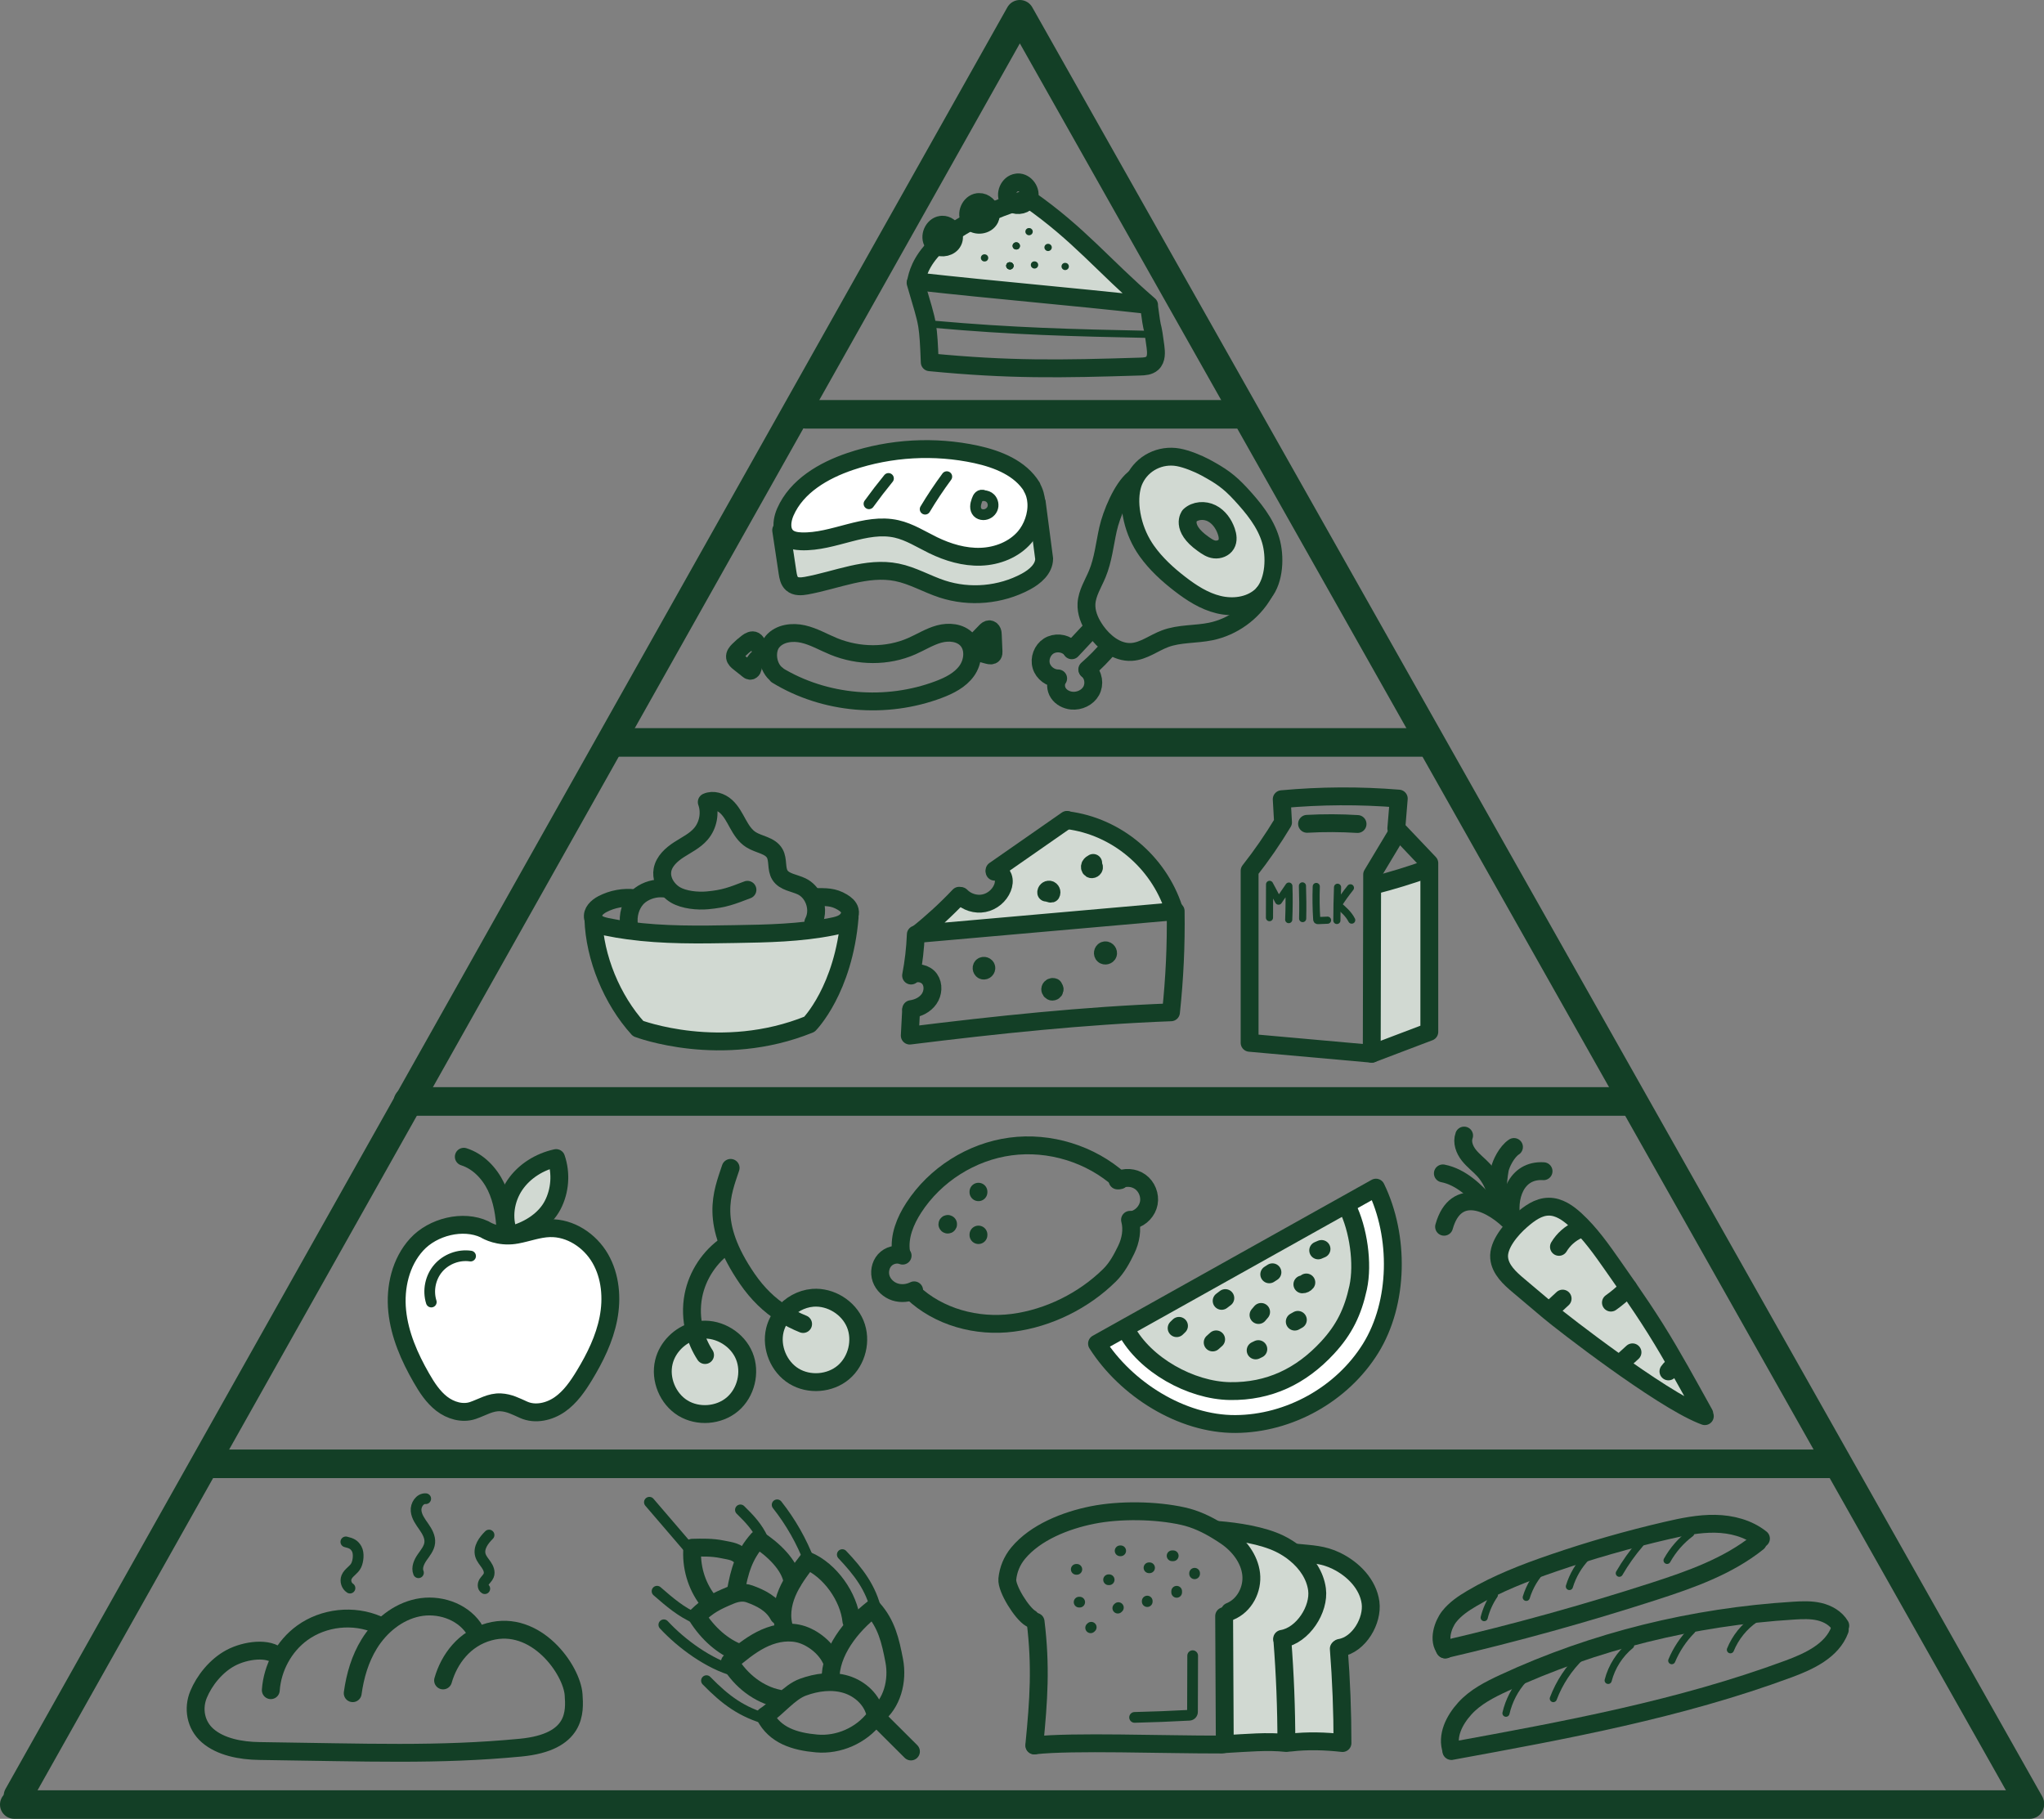 <?xml version="1.0" encoding="UTF-8"?>
<svg id="Layer_2" data-name="Layer 2" xmlns="http://www.w3.org/2000/svg" viewBox="0 0 572.22 509.23">
  <rect x="0" y="0" width="572.22" height="509.23" fill="#808080" stroke="none"/>
  <defs>
    <style>
      .cls-1 {
        fill: #fff;
      }

      .cls-2 {
        fill: #d1d9d2;
      }

      .cls-3 {
        stroke-width: 5px;
      }

      .cls-3, .cls-4, .cls-5, .cls-6 {
        fill: none;
        stroke: #133f26;
        stroke-linecap: round;
        stroke-linejoin: round;
      }

      .cls-4 {
        stroke-width: 2px;
      }

      .cls-5 {
        stroke-width: 8px;
      }

      .cls-6 {
        stroke-width: 3px;
      }
    </style>
  </defs>
  <g id="Layer_1-2" data-name="Layer 1">
    <g>
      <g>
        <line class="cls-5" x1="568.22" y1="505.23" x2="4" y2="505.23"/>
        <polyline class="cls-5" points="568.22 504.89 285.5 4 5.03 502.82"/>
        <line class="cls-5" x1="57.92" y1="409.83" x2="513.82" y2="409.83"/>
        <line class="cls-5" x1="114.2" y1="308.38" x2="456.41" y2="308.38"/>
        <line class="cls-5" x1="172.93" y1="207.86" x2="398.06" y2="207.86"/>
        <line class="cls-5" x1="225.64" y1="116" x2="346.11" y2="116"/>
      </g>
      <g>
        <g>
          <path class="cls-2" d="M362.96,434.71c4.25,.44,7.38,.45,11.16,2.29,4.82,2.35,8.87,6.6,9.56,11.68,.68,5.08-3.21,11.81-8.55,12.68l-.33,.25c.68,8.79,1.03,17.59,1.03,26.4-4.73-.54-9.86-.7-14.59-.12h-1.12c0-9.59-.38-19.19-1.13-28.77l-.06-.28c5.83-.96,10.52-8.31,9.77-13.86-.52-3.89-2.85-7.34-6.01-9.93l.27-.34Z"/>
          <path class="cls-2" d="M340.94,428.35c5.38,.42,12.53,1.52,17.31,3.85,1.58,.77,3.09,1.73,4.44,2.85,3.16,2.59,5.49,6.04,6.01,9.93,.75,5.55-3.94,12.9-9.77,13.86l.06,.28c.75,9.58,1.13,19.18,1.13,28.78v.1c-5.18-.59-11.23-.02-16.96,.29h-.28c-.06-11.94-.12-23.88-.18-35.82l1.6-1.28c4.15-1.67,6.45-6.29,5.96-10.53s-3.37-8.01-7.02-10.51c-.8-.54-1.61-1.07-2.44-1.57l.14-.23Z"/>
        </g>
        <g>
          <path class="cls-3" d="M289.64,488.66c10.73-1.18,35.61-.2,52.49-.23"/>
          <path class="cls-3" d="M289.92,454.05c1.52,12.48,.88,21.83-.34,34.28l-.03,.36"/>
          <path class="cls-3" d="M344.3,451.19c4.15-1.67,6.45-6.29,5.96-10.53s-3.37-8.01-7.02-10.51c-.8-.54-1.61-1.07-2.44-1.57-2.98-1.83-6.19-3.34-9.63-4.1-7.6-1.69-17.64-1.83-25.28-.32-7.64,1.52-16.06,4.89-20.87,10.7-1.74,2.11-2.76,4.6-3.02,7.25-.26,2.66,4.09,9.6,6.5,10.99"/>
          <path class="cls-3" d="M342.88,488.29c-.06-11.94-.12-23.88-.18-35.82"/>
          <path class="cls-3" d="M340.94,428.35c5.38,.42,12.53,1.52,17.31,3.85,1.58,.77,3.09,1.73,4.44,2.85,3.16,2.59,5.49,6.04,6.01,9.93,.75,5.55-3.94,12.9-9.77,13.86h0"/>
          <path class="cls-3" d="M358.99,459.12c.75,9.58,1.13,19.18,1.13,28.78v.1c-5.18-.59-11.23-.02-16.96,.29"/>
          <path class="cls-3" d="M362.96,434.71c4.25,.44,7.38,.45,11.16,2.29,4.82,2.35,8.87,6.6,9.56,11.68,.68,5.08-3.21,11.81-8.55,12.68"/>
          <path class="cls-3" d="M374.8,461.61c.68,8.79,1.03,17.59,1.03,26.4-4.73-.54-9.86-.7-14.59-.12"/>
          <path class="cls-6" d="M301.46,439.38h-.16"/>
          <path class="cls-6" d="M302.1,448.56h.16"/>
          <path class="cls-6" d="M305.49,455.59c-.05,.05-.11,.1-.16,.15"/>
          <path class="cls-6" d="M310.51,442.29h-.16"/>
          <path class="cls-6" d="M313.74,434.19h-.16"/>
          <path class="cls-6" d="M313.09,450.09c-.06,.05-.11,.1-.16,.15"/>
          <path class="cls-6" d="M321.17,448.26v.15"/>
          <path class="cls-6" d="M321.82,438.94h-.16"/>
          <path class="cls-6" d="M328.45,435.58h-.32"/>
          <path class="cls-6" d="M334.43,440.47v.15"/>
          <path class="cls-6" d="M329.41,445.51v.31"/>
          <path class="cls-6" d="M333.89,463.55l-.05,15.69c.03,.51-.36,.96-.88,.99-5.11,.28-10.22,.48-15.33,.6"/>
        </g>
      </g>
      <g>
        <g>
          <path class="cls-3" d="M124.04,470.48c1.71-6.01,5.99-11.73,12.88-13.62,13.15-3.62,23.18,10.65,23.66,17.62,.32,4.69,.92,13.31-14.86,14.82-23.01,2.2-42.85,1.34-73.15,.94-5.21-.07-10.83-1.15-14.45-4.31-3.43-3-4.14-7.68-2.53-11.54,1.6-3.86,4.85-8,8.98-10.21,4.13-2.21,10.73-3.08,13.42-.3"/>
          <path class="cls-3" d="M132.51,455.75c-3.34-4.77-9.8-6.82-15.51-5.65-5.7,1.17-10.57,5.19-13.63,10.15-2.57,4.16-3.96,8.94-4.63,13.8"/>
          <path class="cls-3" d="M105.8,454.9c-6.81-2.99-15.18-2.09-21.2,2.28-5.1,3.7-8.35,9.77-8.79,16.03"/>
        </g>
        <path class="cls-6" d="M119.18,419.6c-1.64-.12-2.85,1.76-2.69,3.41,.15,1.64,1.2,3.04,2.14,4.39,.94,1.35,1.85,2.9,1.68,4.54-.16,1.54-1.24,2.8-2.12,4.07s-1.62,2.89-1.04,4.32"/>
        <path class="cls-6" d="M96.82,431.69c1.59,.37,2.39,.77,3.05,1.98s.45,3.36-.15,4.6c-.62,1.3-2.18,1.98-2.71,3.32-.42,1.07,0,2.42,.97,3.04"/>
        <path class="cls-6" d="M136.91,429.77c-1.54,1.51-3.02,3.58-2.42,5.65,.3,1.02,1.05,1.83,1.65,2.71s1.06,2,.66,2.99c-.27,.67-.87,1.14-1.26,1.75s-.45,1.57,.18,1.92"/>
      </g>
      <g>
        <path class="cls-4" d="M491.4,453.26c-3.1,2.11-5.56,5.16-6.97,8.63"/>
        <path class="cls-4" d="M426.54,470.19c-2.42,2.67-4.13,5.96-4.94,9.47"/>
        <path class="cls-4" d="M473.32,429.29c-2.71,2.03-4.98,4.63-6.62,7.58"/>
        <g>
          <g>
            <path class="cls-3" d="M492.98,430.76c-3.57-2.86-8.25-4.06-12.82-4.14s-9.1,.86-13.55,1.89c-10.78,2.5-21.43,5.55-31.89,9.14-7.81,2.68-15.56,5.67-22.67,9.87-2.36,1.39-4.68,2.95-6.37,5.11s-3.26,6.7-1.03,9.2"/>
            <path class="cls-3" d="M404.47,461.77c19.77-4.59,39.34-10.02,58.64-16.26,10.22-3.31,20.59-6.96,28.98-13.67"/>
            <path class="cls-3" d="M515.19,455.15c-1.23-2.08-3.5-3.37-5.86-3.92-2.35-.55-4.8-.44-7.21-.29-27.98,1.73-55.7,8.46-81.13,20.27-3.97,1.84-7.98,3.88-10.91,7.12-2.94,3.24-5.2,7.66-3.72,11.78"/>
            <path class="cls-3" d="M406.31,490.24c31.89-5.83,63.96-11.71,94.36-22.96,5.84-2.16,12.21-5.11,14.38-10.95"/>
          </g>
          <path class="cls-4" d="M473.67,456.45c-2.4,2.43-4.34,5.33-5.66,8.49"/>
          <path class="cls-4" d="M456.49,460.64c-3.06,2.5-5.29,6-6.28,9.83"/>
          <path class="cls-4" d="M442.62,463.77c-3.42,3.29-6.09,7.35-7.77,11.79"/>
          <path class="cls-4" d="M432.19,439.03c-2.27,2.28-3.97,5.11-4.91,8.19"/>
          <path class="cls-4" d="M444.27,435.85c-2.27,2.33-3.98,5.22-4.92,8.33"/>
          <path class="cls-4" d="M459.19,432.22c-2.21,2.56-4.17,5.33-5.86,8.25"/>
          <path class="cls-4" d="M418.35,446.56c-1.31,1.92-2.28,4.08-2.85,6.33"/>
        </g>
      </g>
      <g>
        <g>
          <path class="cls-1" d="M168.04,352.34c2.89,5.01,3.39,11.15,2.28,16.82-1.11,5.68-3.71,10.95-6.71,15.9-1.86,3.06-3.94,6.09-6.87,8.14-2.94,2.06-6.89,2.97-10.15,1.51-2.2-.98-4.03-1.97-6.43-2.09-2.85-.15-5.09,1.37-7.79,2.29-2.93,.99-6.25,0-8.7-1.89-2.44-1.89-4.17-4.55-5.71-7.24-3.33-5.79-6.08-12.06-6.76-18.7-.68-6.65,.95-13.75,5.47-18.67,4.51-4.93,12.95-7.06,19-4.22,0,0,2.69,1.81,6.77,1.73,.5,0,1-.05,1.54-.12,.23-.03,.45-.07,.68-.1,3.08-.57,6.07-1.74,9.21-1.83,5.78-.18,11.28,3.47,14.17,8.48Z"/>
          <path class="cls-2" d="M143.95,345.5l.04,.29c-.53,.08-1.04,.12-1.54,.12l-.02-.54c-1.75-4.4-.95-9.61,1.69-13.54,2.64-3.92,6.96-6.58,11.58-7.59,1.47,4.28,1.12,9.17-.98,13.19-2.09,4.02-6.43,6.82-10.77,8.08Z"/>
        </g>
        <g>
          <path class="cls-3" d="M143.98,345.79c.23-.03,.45-.07,.68-.1,3.08-.57,6.07-1.74,9.21-1.83,5.78-.18,11.28,3.47,14.17,8.48,2.89,5.01,3.39,11.15,2.28,16.82-1.11,5.68-3.71,10.95-6.71,15.9-1.86,3.06-3.94,6.09-6.87,8.14-2.94,2.06-6.89,2.97-10.15,1.51-2.2-.98-4.03-1.97-6.43-2.09-2.85-.15-5.09,1.37-7.79,2.29-2.93,.99-6.25,0-8.7-1.89-2.44-1.89-4.17-4.55-5.71-7.24-3.33-5.79-6.08-12.06-6.76-18.7-.68-6.65,.95-13.75,5.47-18.67,4.51-4.93,12.95-7.06,19-4.22,0,0,2.69,1.81,6.77,1.73,.5,0,1-.05,1.54-.12Z"/>
          <path class="cls-6" d="M131.74,351.67c-3.33-.49-6.87,.84-9.06,3.4-2.19,2.55-2.95,6.26-1.94,9.47"/>
          <path class="cls-3" d="M142.42,345.36c-1.75-4.4-.95-9.61,1.69-13.54,2.64-3.92,6.96-6.58,11.58-7.59,1.47,4.28,1.12,9.17-.98,13.19-2.09,4.02-6.43,6.82-10.77,8.08"/>
          <path class="cls-3" d="M129.84,323.86c4.02,1.27,7.17,4.57,9,8.36,1.82,3.79,2.46,8.05,2.66,12.27"/>
        </g>
      </g>
      <g>
        <g>
          <path class="cls-1" d="M319.73,369.13l-4.78,2.67,.39,.7c5.18,9.65,18.05,16.81,28.99,16.98,10.94,.16,19.89-4.13,27.32-12.16,4.69-5.07,7.09-10.04,8.56-16.79,1.47-6.75,.05-16.45-3.05-22.63l-.38-.67-5.57,3.11,.41,.74c3.93,9.5,4.02,20.64-1.62,29.24-5.63,8.61-14.8,13.25-25.08,13.46-10.28,.21-18.96-5.76-24.93-14.14l-.28-.49Z"/>
          <path class="cls-1" d="M314.95,371.8l-7.84,4.38c8.09,12.72,23.67,22.59,38.75,22.51,15.08-.08,29.87-8.34,37.83-21.15,7.96-12.81,8.12-31.47,1.51-45.03l-8.42,4.71,.38,.67c3.11,6.18,4.52,15.88,3.05,22.63-1.47,6.75-3.87,11.72-8.56,16.79-7.43,8.03-16.38,12.32-27.32,12.16-10.94-.17-23.81-7.33-28.99-16.98l-.39-.7Z"/>
          <path class="cls-2" d="M374.91,338.65l-58.81,32.9,.32,.56c6.82,9.56,16.73,16.38,28.48,16.15,11.74-.24,22.22-5.54,28.65-15.37,6.43-9.82,6.33-22.55,1.84-33.4l-.47-.84Z"/>
        </g>
        <g>
          <path class="cls-3" d="M314.95,371.8l-7.84,4.38c8.09,12.72,23.67,22.59,38.75,22.51,15.08-.08,29.87-8.34,37.83-21.15,7.96-12.81,8.12-31.47,1.51-45.03l-8.42,4.71-5.57,3.11-51.49,28.8-4.78,2.67Z"/>
          <path class="cls-3" d="M377.16,337.89c3.11,6.18,4.52,15.88,3.05,22.63-1.47,6.75-3.87,11.72-8.56,16.79-7.43,8.03-16.38,12.32-27.32,12.16-10.94-.17-23.81-7.33-28.99-16.98"/>
          <path class="cls-3" d="M330.06,371.21c-.22,.21-.44,.42-.66,.64"/>
          <path class="cls-3" d="M340.46,374.99c-.33,.29-.65,.58-.97,.87"/>
          <path class="cls-3" d="M343.03,363.43c-.34,.26-.69,.52-1.03,.78"/>
          <path class="cls-3" d="M356.22,356.21c-.3,.19-.6,.38-.89,.57"/>
          <path class="cls-3" d="M365.71,359.06c-.26,.33-.68,.54-1.11,.53"/>
          <path class="cls-3" d="M363.34,369.53l-.87,.49"/>
          <path class="cls-3" d="M352.27,377.72c-.25,.12-.5,.24-.75,.36"/>
          <path class="cls-3" d="M353.05,367.31c-.24,.29-.49,.57-.73,.86"/>
          <path class="cls-3" d="M369.96,349.68c-.31,.13-.62,.26-.93,.4"/>
        </g>
      </g>
      <g>
        <g>
          <path class="cls-2" d="M219.23,367.83c2.03-2.5,5.05-4.22,8.27-4.48h.08c4.95-.37,9.96,2.73,11.85,7.32s.49,10.32-3.29,13.54-9.65,3.67-13.89,1.07c-4.23-2.59-6.48-8.04-5.33-12.86,.41-1.68,1.22-3.25,2.31-4.58Z"/>
          <path class="cls-2" d="M196.5,372.29c4.95-.37,9.97,2.73,11.85,7.32,1.89,4.59,.5,10.32-3.29,13.54-3.78,3.22-9.65,3.67-13.89,1.07-4.22-2.59-6.48-8.04-5.32-12.87,.99-4.17,4.47-7.6,8.58-8.71,.66-.17,1.32-.29,2-.35h.07Z"/>
        </g>
        <g>
          <path class="cls-3" d="M227.58,363.35c4.95-.37,9.96,2.73,11.85,7.32s.49,10.32-3.29,13.54-9.65,3.67-13.89,1.07c-4.23-2.59-6.48-8.04-5.33-12.86,.41-1.68,1.22-3.25,2.31-4.58,2.03-2.5,5.05-4.22,8.27-4.48"/>
          <path class="cls-3" d="M196.5,372.29c4.95-.37,9.97,2.73,11.85,7.32,1.89,4.59,.5,10.32-3.29,13.54-3.78,3.22-9.65,3.67-13.89,1.07-4.22-2.59-6.48-8.04-5.32-12.87,.99-4.17,4.47-7.6,8.58-8.71,.66-.17,1.32-.29,2-.35"/>
          <path class="cls-3" d="M197.38,379.38c-1.35-2.07-2.35-4.35-2.95-6.74-.83-3.24-.95-6.66-.31-9.93,1.12-5.71,4.57-10.91,9.36-14.18"/>
          <path class="cls-3" d="M224.83,370.69c-1.98-.8-3.85-1.74-5.6-2.85-3.84-2.41-7.14-5.61-10.02-9.79-10.81-15.73-7-24-4.67-31.07"/>
        </g>
      </g>
      <g>
        <path class="cls-2" d="M441.08,341.55c4.11,3.77,7.34,8.39,10.54,12.96,1.41,2.01,2.82,4.02,4.22,6.05,2.61,3.77,5.17,7.57,7.61,11.47,4.85,7.72,9.2,15.75,13.63,23.73l-.7,.39c-11.92-4.88-38.92-25.8-42.74-29.01-2.81-2.37-5.64-4.74-8.45-7.13-2.51-2.1-5.2-4.55-5.5-7.82-.34-3.72,3.35-8.03,6.17-10.48,2.22-1.92,4.77-3.85,7.71-3.86,2.86-.03,5.41,1.75,7.51,3.7Z"/>
        <g>
          <path class="cls-3" d="M477.13,395.85l-.05-.1c-4.44-7.98-8.79-16.01-13.63-23.73-2.44-3.89-5-7.69-7.61-11.47-1.39-2.03-2.81-4.04-4.22-6.05-3.2-4.57-6.43-9.19-10.54-12.96-2.1-1.94-4.65-3.73-7.51-3.7-2.94,.01-5.5,1.94-7.71,3.86-2.82,2.45-6.51,6.76-6.17,10.48,.29,3.26,2.99,5.72,5.5,7.82,2.81,2.38,5.64,4.76,8.45,7.13,3.81,3.22,30.82,24.14,42.74,29.01,.19,.08,.38,.15,.56,.22,.11,.05,.22,.09,.33,.13"/>
          <path class="cls-3" d="M441.84,344.3c-2.24,1-4.16,2.7-5.41,4.79"/>
          <path class="cls-3" d="M437.46,363.58c-1.13,1.06-2.26,2.1-3.39,3.15"/>
          <path class="cls-3" d="M455.83,360.56c-1.49,1.52-3.11,2.91-4.85,4.14"/>
          <path class="cls-3" d="M457.02,378.62c-1.01,.93-2.05,1.86-3.06,2.79"/>
          <path class="cls-3" d="M468.72,382.06c-.54,.83-1.09,1.07-1.64,1.9"/>
          <path class="cls-3" d="M404.27,343.46c3.3-11.77,13.67-6.78,19.43-.47"/>
          <path class="cls-3" d="M409.88,317.93c-.68,1.85,.1,3.94,1.32,5.49,1.21,1.54,2.82,2.72,4.15,4.17,2.69,2.94,4.14,6.96,3.95,10.94"/>
          <path class="cls-3" d="M419.56,338.53c-.44-3.69-.34-7.44,.31-11.11,.29-1.58,1.97-5,3.97-6.29"/>
          <path class="cls-3" d="M432.12,327.91c-7.79-.5-10.36,7.57-8.8,13.99"/>
          <path class="cls-3" d="M416.46,337.21c-1.78-1.88-3.56-3.77-5.61-5.35-2.04-1.58-4.38-2.85-6.92-3.34"/>
        </g>
      </g>
      <g>
        <path class="cls-2" d="M278.42,243.66c6.76-4.7,13.51-9.42,20.27-14.12l.14,.1c13.74,1.73,25.46,11.62,29.76,24.79l.06,.72c-23.93,2.11-47.84,4.23-71.77,6.33,4.12-3.29,8.02-6.87,11.64-10.69l.48,.08c1.63,1.69,4.14,2.48,6.44,2.03s4.33-2.13,5.2-4.3c.38-.96,.55-2.04,.18-3s-1.37-1.7-2.38-1.54l-.02-.38Z"/>
        <g>
          <path class="cls-3" d="M298.69,229.55c-6.76,4.7-13.51,9.42-20.27,14.12"/>
          <path class="cls-3" d="M278.44,244.05c1.01-.17,2.02,.58,2.38,1.54s.2,2.04-.18,3c-.87,2.17-2.9,3.85-5.2,4.3s-4.81-.34-6.44-2.03"/>
          <path class="cls-3" d="M268.52,250.79c-3.63,3.83-7.52,7.41-11.64,10.69,23.93-2.1,47.84-4.22,71.77-6.33,.08,0,.16,0,.23-.02"/>
          <path class="cls-3" d="M328.58,254.43c-4.3-13.16-16.02-23.06-29.76-24.79"/>
          <path class="cls-3" d="M256.38,261.64c-.15,3.86-.59,7.7-1.32,11.49,1.56-1.2,4.08-.63,5.22,.99,1.13,1.62,.95,3.94-.18,5.56-1.13,1.63-3.05,2.58-5.01,2.85"/>
          <path class="cls-3" d="M255.06,282.89c-.12,2.35-.24,4.7-.37,7.05,24.3-3.01,48.67-5.6,73.13-6.52,1.01-9.39,1.45-18.85,1.31-28.29v-.04"/>
          <path class="cls-3" d="M309.74,266.17c-.1-.03-.2-.07-.3-.1,.49-.03,.9,.54,.74,1s-.85,.63-1.21,.3c-.37-.33-.25-1.02,.19-1.23"/>
          <path class="cls-3" d="M294.98,276.37c-.36-.16-.84,.06-.95,.44-.11,.37,.2,.83,.59,.83,.4,0,.74-.43,.6-.81-.13-.37-.7-.5-.97-.19"/>
          <path class="cls-3" d="M275.02,270.54c.36-.3,1-.09,1.1,.37s-.37,.93-.83,.82-.65-.76-.35-1.11"/>
          <path class="cls-3" d="M293.42,249.7c.12,.34,.51,.57,.86,.49,.24-.41-.03-1.02-.5-1.11-.46-.1-.95,.37-.89,.83"/>
          <path class="cls-3" d="M306.04,241.6c-.33,.17-.65,.38-.83,.71-.17,.32-.12,.78,.18,.98,.36,.23,.91-.1,.88-.52-.03-.42-.63-.67-.94-.39"/>
        </g>
      </g>
      <g>
        <path class="cls-2" d="M400.13,243.18v45.72l-16.12,6.12,.11-47.08h.29c5.25-1.34,10.44-2.93,15.53-4.76h.19Z"/>
        <g>
          <path class="cls-3" d="M359.19,230.22c-2.83,4.7-5.95,9.23-9.36,13.57v48.17l34.19,3.06,16.12-6.12v-47.24l-8.47-8.92-.77-.8c.23-2.78,.46-5.57,.69-8.35-10.89-.9-21.88-.83-32.77,.17,.11,2.06,.23,4.12,.35,6.19"/>
          <path class="cls-3" d="M391.08,233.29c-2.32,3.86-4.63,7.71-6.95,11.57v3.07s-.11,47.08-.11,47.08"/>
          <path class="cls-3" d="M384.41,247.93c5.25-1.34,10.44-2.93,15.53-4.76"/>
          <path class="cls-3" d="M365.91,230.65c4.71-.26,9.43-.24,14.14,.05"/>
          <path class="cls-4" d="M360.78,257.47c.13-3.13,.15-6.26,.04-9.39l-2.89,4.22-2.51-4.7-.03,9.32"/>
          <path class="cls-4" d="M364.62,248.03c.11,3.05,.13,6.1,.06,9.15"/>
          <path class="cls-4" d="M368.49,248.19c-.11,3.06-.07,6.14,.13,9.21,0,.09,.02,.18,.08,.25,.08,.09,.21,.1,.33,.09,.87-.04,1.74-.08,2.62-.11"/>
          <path class="cls-4" d="M374.45,248.41c-.12,3.1-.18,6.2-.19,9.3"/>
          <path class="cls-4" d="M378.05,248.57c-1.23,1.54-2.38,3.15-3.44,4.81,1.45,1.23,2.94,2.52,3.8,4.23"/>
        </g>
      </g>
      <g>
        <path class="cls-2" d="M236.47,258.15c.51-.37,.95-.88,1.21-1.46l.18,.09c-1.66,20.3-11.26,29.99-11.26,29.99-24.73,10.06-47.96,1.2-47.96,1.2-7.29-8.03-12.18-19.82-12.52-30.69,.53,1.32,2.21,1.88,3.66,2.19,2.04,.43,4.1,.77,6.16,1.05,9.83,1.34,19.87,1.18,29.82,1,9.1-.15,18.27-.32,27.2-2.1,1.23-.24,2.49-.53,3.51-1.27Z"/>
        <g>
          <path class="cls-3" d="M185.8,248.76c-2.32-.21-4.71,.46-6.58,1.85-.4,.3-.81,.68-1.19,1.14-1.38,1.67-2.41,4.34-1.91,7.52"/>
          <path class="cls-3" d="M209.25,249.12c-4.41,1.69-6.46,2.52-11.16,2.95-2.78,.26-6.6-.1-9-1.52-.66-.39-1.27-.89-1.8-1.46-1.39-1.5-2.19-3.52-1.83-5.51,.45-2.47,2.51-4.32,4.62-5.69,2.11-1.36,4.46-2.48,6.1-4.38,2.09-2.41,2.75-5.96,1.68-8.95,1.78-.81,3.95-.08,5.4,1.23,1.45,1.32,2.35,3.11,3.3,4.82s2.02,3.44,3.68,4.48c2.2,1.4,5.35,1.57,6.64,3.83,1.04,1.83,.35,4.29,1.45,6.07,1.25,2.01,4.06,2.17,6.18,3.22,1.34,.67,2.39,1.79,3.07,3.11,1.1,2.12,1.25,4.77,.11,6.89"/>
          <path class="cls-3" d="M177.73,251.48c-3.1-.38-6.32,.21-9.09,1.66-1.47,.77-2.99,2.19-2.62,3.81,.03,.12,.06,.23,.1,.33,.53,1.32,2.21,1.88,3.66,2.19,2.04,.43,4.1,.77,6.16,1.05,9.83,1.34,19.87,1.18,29.82,1,9.1-.15,18.27-.32,27.2-2.1,1.23-.24,2.49-.53,3.51-1.27,.51-.37,.95-.88,1.21-1.46,.27-.56,.37-1.18,.22-1.78-.25-1.04-1.16-1.78-2.08-2.33-2.58-1.54-4.51-1.43-7.92-1.43"/>
          <path class="cls-3" d="M166.11,256.88c0,.13,.01,.27,.01,.4,.34,10.87,5.23,22.66,12.52,30.69,0,0,23.23,8.86,47.96-1.2,0,0,9.6-9.69,11.26-29.99"/>
        </g>
      </g>
      <g>
        <path class="cls-2" d="M355.72,151.22c1.35,4.52,1.09,11.18-1.95,14.85-.3,.35-.61,.68-.96,.97-3.14,2.67-7.7,3.21-11.7,2.23-4.01-.97-7.57-3.28-10.83-5.8-3.44-2.65-6.68-5.63-9.2-9.16-1.92-2.69-3.28-5.76-4.02-8.97-.8-3.51-.75-6.39-.25-8.71,.19-.88,.47-1.71,.85-2.48,2.15-4.46,7.15-7.04,12.24-6.1,2.3,.42,5.51,1.72,7.56,2.83,4.34,2.36,6.56,3.85,9.91,7.48,3.49,3.8,6.88,7.92,8.35,12.86Zm-12.45,1.18c.65-1.09,.44-2.48,.02-3.68-.73-2.09-2.1-4.03-4.08-5.02-1.97-.99-4.58-.85-6.19,.67,0,0-2.64,3.33,3.72,7.85,1.01,.72,2.06,1.49,3.3,1.62s2.59-.37,3.23-1.44Z"/>
        <g>
          <path class="cls-3" d="M353.77,166.07c-.3,.35-.61,.68-.96,.97-3.14,2.67-7.7,3.21-11.7,2.23-4.01-.97-7.57-3.28-10.83-5.8-3.44-2.65-6.68-5.63-9.2-9.16-1.92-2.69-3.28-5.76-4.02-8.97-.8-3.51-.75-6.39-.25-8.71,.19-.88,.47-1.71,.85-2.48,2.15-4.46,7.15-7.04,12.24-6.1,2.3,.42,5.51,1.72,7.56,2.83,4.34,2.36,6.56,3.85,9.91,7.48,3.49,3.8,6.88,7.92,8.35,12.86,1.35,4.52,1.09,11.18-1.95,14.85Z"/>
          <path class="cls-3" d="M317.42,134.04c-3.33,2.71-6.3,9.95-7.23,14.14s-1.36,8.54-3,12.5c-1.14,2.75-2.86,5.36-3.03,8.33-.13,2.43,.82,4.8,2.15,6.86,.18,.28,.36,.55,.55,.82,1.09,1.52,2.46,2.95,4.02,4.02,1.77,1.21,3.79,1.94,5.92,1.81,3.37-.21,6.21-2.52,9.38-3.7,4.05-1.51,8.54-1.15,12.77-2.02,6.16-1.27,11.7-5.27,14.84-10.71"/>
          <path class="cls-3" d="M336.74,152.22c1.01,.72,2.06,1.49,3.3,1.62s2.59-.37,3.23-1.44c.65-1.09,.44-2.48,.02-3.68-.73-2.09-2.1-4.03-4.08-5.02-1.97-.99-4.58-.85-6.19,.67,0,0-2.64,3.33,3.72,7.85Z"/>
          <path class="cls-3" d="M299.45,181.33c-1.58-1.39-4.1-1.58-5.88-.45-1.78,1.14-2.67,3.5-2.07,5.53,.59,2.02,2.62,3.53,4.73,3.53-.84,1.2-.74,2.92,.08,4.13,.82,1.22,2.26,1.94,3.72,2.09,2.14,.21,4.41-.84,5.45-2.72,1.05-1.89,.67-4.5-.99-5.87"/>
          <path class="cls-3" d="M304.38,187.42c2.25-1.96,4.35-4.1,6.27-6.39"/>
          <path class="cls-3" d="M300.04,182.06s.06-.07,.09-.1c1.7-1.81,3.39-3.62,5.09-5.44"/>
        </g>
      </g>
      <g>
        <g>
          <path class="cls-1" d="M290.12,140.72c.24,3.49-1.14,7.18-3.23,9.64-3.01,3.52-7.69,5.35-12.32,5.51-4.62,.16-9.19-1.21-13.35-3.23-3.36-1.64-6.57-3.72-10.21-4.55-8.81-2-17.64,3.77-26.67,3.47-1.42-.05-2.93-.29-3.99-1.24-.59-.53-.96-1.2-1.15-1.94-.41-1.59-.02-3.49,.67-5.06,3.17-7.22,10.66-11.59,18.14-14.12,11.29-3.81,23.62-4.5,35.27-1.98,6.05,1.32,12.36,3.83,15.6,9.11l-.02,.09c.77,1.32,1.17,2.79,1.26,4.3Zm-12.32,1.76c.44-.97,.21-2.2-.54-2.96-.49-.49-1.18-.75-1.87-.76v-.02c-.37-.26-.91-.14-1.25,.16-.33,.3-.51,.73-.66,1.16-.2,.56-.37,1.15-.38,1.75s.16,1.22,.57,1.65,1,.64,1.59,.65c1.07,.01,2.11-.65,2.54-1.63Z"/>
          <path class="cls-2" d="M220.35,150.32c1.06,.95,2.57,1.19,3.99,1.24,9.03,.3,17.86-5.47,26.67-3.47,3.64,.83,6.85,2.91,10.21,4.55,4.16,2.02,8.73,3.39,13.35,3.23,4.63-.16,9.31-1.99,12.32-5.51,2.09-2.46,3.47-6.15,3.23-9.64h.13s2.06,15.7,2.06,15.7c-.01,2.88-2.59,5.06-5.13,6.42-7.09,3.81-15.75,4.58-23.41,2.07-4.28-1.4-8.25-3.78-12.67-4.67-8.44-1.71-16.88,2.19-25.36,3.73-1.38,.25-2.98,.38-4.03-.56-.85-.75-1.07-1.97-1.24-3.1-.59-3.95-1.18-7.91-1.78-11.86l.51-.07c.19,.74,.56,1.41,1.15,1.94Z"/>
        </g>
        <g>
          <path class="cls-3" d="M288.88,136.33c-3.24-5.28-9.55-7.79-15.6-9.11-11.65-2.52-23.98-1.83-35.27,1.98-7.48,2.53-14.97,6.9-18.14,14.12-.69,1.57-1.08,3.47-.67,5.06,.19,.74,.56,1.41,1.15,1.94,1.06,.95,2.57,1.19,3.99,1.24,9.03,.3,17.86-5.47,26.67-3.47,3.64,.83,6.85,2.91,10.21,4.55,4.16,2.02,8.73,3.39,13.35,3.23,4.63-.16,9.31-1.99,12.32-5.51,2.09-2.46,3.47-6.15,3.23-9.64-.09-1.51-.49-2.98-1.26-4.3"/>
          <path class="cls-3" d="M218.69,148.45c.6,3.95,1.19,7.91,1.78,11.86,.17,1.13,.39,2.35,1.24,3.1,1.05,.94,2.65,.81,4.03,.56,8.48-1.54,16.92-5.44,25.36-3.73,4.42,.89,8.39,3.27,12.67,4.67,7.66,2.51,16.32,1.74,23.41-2.07,2.54-1.36,5.12-3.54,5.13-6.42l-2.06-15.71"/>
          <path class="cls-6" d="M275.39,138.74c-.37-.26-.91-.14-1.25,.16-.33,.3-.51,.73-.66,1.16-.2,.56-.37,1.15-.38,1.75s.16,1.22,.57,1.65,1,.64,1.59,.65c1.07,.01,2.11-.65,2.54-1.63,.44-.97,.21-2.2-.54-2.96-.49-.49-1.18-.75-1.87-.76-.37,0-.74,.08-1.08,.24"/>
          <path class="cls-6" d="M265.06,133.45c-2.17,2.94-4.2,5.98-6.07,9.11"/>
          <path class="cls-6" d="M248.73,133.95c-1.89,2.31-3.71,4.68-5.46,7.1"/>
        </g>
      </g>
      <g>
        <path class="cls-3" d="M217.5,189c13.41,8.2,30.63,9.6,45.33,4.04,2.96-1.12,5.93-2.61,7.79-5.18s2.22-6.43,.08-8.76c-1.9-2.05-5.12-2.32-7.81-1.58s-5.09,2.28-7.65,3.4c-6.84,3.01-14.9,2.89-21.82,.07-2.86-1.17-5.57-2.78-8.58-3.47s-6.56-.26-8.56,2.1c-2.15,2.53-1.4,7.45,1.33,9.33"/>
        <path class="cls-3" d="M273.51,182.57c1.05,.28,2.11,.56,3.16,.84,.45,.12,1.02,.2,1.31-.17,.17-.22,.17-.53,.16-.81-.07-1.54-.13-3.08-.2-4.62-.01-.34-.03-.69-.16-1s-.41-.59-.75-.63c-.43-.04-.8,.29-1.1,.6-.86,.89-1.73,1.79-2.59,2.68"/>
        <path class="cls-3" d="M214.57,181.75c-1.02-.06-1.99-.6-2.58-1.43-.23-.33-.42-.72-.77-.92-.63-.36-1.4,.07-1.98,.5-.89,.67-1.73,1.4-2.51,2.18-.53,.53-1.07,1.19-.96,1.93,.09,.62,.62,1.07,1.11,1.46,.87,.69,1.73,1.38,2.6,2.07,.15,.12,.3,.24,.49,.26,.27,.03,.51-.17,.64-.41s.16-.51,.21-.77c.3-1.41,1.36-2.64,2.72-3.13"/>
      </g>
      <g>
        <path class="cls-2" d="M288.09,55.77c13.99,9.78,20.7,18.48,33.61,29.64-24.07-2.66-41.16-3.99-65.23-6.65,.34-1.66,1.12-5.46,5.64-9.92,1.54,.88,3.9,.41,4.7-1.25,.4-.81,.33-1.76-.03-2.58,1.45-1.01,3.1-2.02,5-3.04,1.41,1.52,4.41,1.16,5.34-.74,.29-.59,.33-1.26,.2-1.89,1.84-.79,3.85-1.56,6.03-2.32,1.54,.84,3.84,.34,4.63-1.28l.11,.02Z"/>
        <g>
          <path class="cls-3" d="M284.63,51.1c-2.21,.29-3.51,3.31-2.21,5.11,.25,.34,.57,.62,.94,.81,1.54,.84,3.84,.34,4.63-1.28,.04-.08,.07-.17,.1-.25,.74-1.99-1.01-4.51-3.15-4.43"/>
          <path class="cls-3" d="M263.46,62.94c-2.21,.29-3.52,3.31-2.21,5.13,.24,.32,.53,.57,.86,.77,1.54,.88,3.9,.41,4.7-1.25,.4-.81,.33-1.76-.03-2.58-.52-1.2-1.68-2.15-3.01-2.1"/>
          <path class="cls-3" d="M273.77,56.58c-2.22,.29-3.52,3.32-2.21,5.13,.07,.09,.15,.19,.22,.27,1.41,1.52,4.41,1.16,5.34-.74,.29-.59,.33-1.26,.2-1.89-.32-1.51-1.68-2.85-3.25-2.79"/>
          <path class="cls-3" d="M288.21,55.46s-.09,.03-.14,.04c-1.66,.5-3.24,1.01-4.73,1.53-2.18,.76-4.19,1.53-6.03,2.32-2.05,.87-3.89,1.75-5.54,2.63-1.9,1.02-3.56,2.03-5,3.04-1.89,1.3-3.42,2.59-4.67,3.83-4.52,4.46-5.3,8.25-5.64,9.92,24.08,2.66,41.17,3.99,65.23,6.65-12.91-11.15-19.62-19.86-33.61-29.64"/>
          <path class="cls-3" d="M256.32,79.18c1.83,6.35,2.72,8.88,3.23,11.96,.38,2.4,.54,5.15,.73,10.28,22.26,2.16,36.55,1.91,58.89,1.21,1.21-.03,2.52-.11,3.41-.93,1.23-1.11,1.11-3.05,.89-4.7s-.37-2.73-.49-3.47c-.46-2.89-.35-.61-1.2-7.06"/>
          <path class="cls-4" d="M322.31,93.63c-22.24-.46-38.68-.86-60.84-2.84"/>
          <path class="cls-4" d="M284.53,68.85s-.16-.03-.01-.02"/>
          <path class="cls-4" d="M284.48,68.85h.06"/>
          <path class="cls-4" d="M288.08,64.87c.21,.02-.17-.04,.04-.02"/>
          <path class="cls-4" d="M282.68,74.41h.05"/>
          <path class="cls-4" d="M282.76,74.43s-.06-.02-.07-.02h-.01"/>
          <path class="cls-4" d="M282.7,74.43h.06"/>
          <path class="cls-4" d="M275.61,72.21c.06,.01,.07,0,.04-.01h-.06"/>
          <path class="cls-4" d="M293.41,69.29c.21,.02-.17-.04,.04-.02"/>
          <path class="cls-4" d="M298.19,74.61c.21,.03-.16-.04,.04-.01"/>
          <path class="cls-4" d="M289.61,74.19c.2,.03-.17-.04,.03-.01"/>
        </g>
      </g>
    </g>
    <g>
      <g>
        <path class="cls-3" d="M312.86,330.5c1.97-1.08,4.56-.92,6.38,.4s2.78,3.73,2.37,5.94-2.18,4.11-4.36,4.68"/>
        <path class="cls-3" d="M313.53,330.43c-8.21-7.36-19.71-10.9-30.64-9.44-10.93,1.46-21.09,7.89-27.09,17.15-2.38,3.67-4.15,8-3.56,12.33"/>
        <path class="cls-3" d="M252.69,351.55c-1.72-.67-3.81-.1-5.04,1.28s-1.58,3.45-.97,5.19,2.11,3.12,3.86,3.69c1.75,.57,3.73,.37,5.38-.45"/>
        <path class="cls-3" d="M255.41,361.77c7.33,6.99,18.06,9.88,28.1,8.58,10.04-1.3,19.91-6.2,27.11-13.32,2.05-2.02,3.4-4.54,4.66-7.13,1.26-2.59,1.81-5.6,1.07-8.38"/>
      </g>
      <path class="cls-3" d="M273.92,333.79v-.14"/>
      <path class="cls-3" d="M265.41,342.71c-.05-.08-.19-.03-.19,.06s.16,.12,.19,.04"/>
      <path class="cls-3" d="M273.92,345.65v.14"/>
    </g>
    <g>
      <path class="cls-3" d="M245.84,481.22c3.06,3.05,6.12,6.1,9.18,9.15"/>
      <g>
        <path class="cls-3" d="M245.07,480.02c-.8-4.04-4.26-7.23-8.2-8.43s-8.24-.63-12.11,.79c-3.86,1.42-7.15,5.82-10.61,8.04,2.82,5.47,8.34,7.17,14.48,7.71,6.13,.54,12.46-2.24,16.2-7.13"/>
        <path class="cls-3" d="M245.21,480.42c4.58-3.44,6.2-9.85,5.13-15.47-1.08-5.63-2.15-10.28-5.97-14.55-6.11,4.75-12.06,12.23-11.85,19.96"/>
        <path class="cls-3" d="M232.7,464.7c-1.68-3.69-5.82-6.67-9.39-7.38s-7.16,.17-10.31,1.79-5.93,3.94-8.68,6.25c3.1,5.26,8.2,9.08,13.6,10.19"/>
        <path class="cls-3" d="M219.7,456.22c-1.22-3.32-.7-7.08,.68-10.34,1.38-3.26,3.54-6.11,5.69-8.92,6.31,2.66,11.58,10.11,12.28,16.92"/>
        <path class="cls-3" d="M221.87,442.87c-.69-4.78-5.63-9.26-9.69-11.86-3.94,4.45-5.17,8.84-6.22,14.69"/>
        <path class="cls-3" d="M218,452.31c-1.83-3.41-5.11-4.93-8.14-6.04-1.89-.69-3.79-.28-5.49,.43-3.89,1.63-6.1,2.71-9.25,5.8,3.04,4.88,7.33,8.61,11.86,10.28"/>
        <path class="cls-3" d="M208.04,436.47c-1.76-2.15-3.2-2.15-5.92-2.71s-5.52-.5-8.3-.43c-.44,5.18,1.11,10.5,4.25,14.63"/>
        <path class="cls-6" d="M197.78,470.54c5.4,5.52,9.88,8.85,17.32,10.92"/>
        <path class="cls-6" d="M185.84,454.9c4.98,5.38,12.68,10.99,19.75,12.91"/>
        <path class="cls-6" d="M194.96,453.2c-4.33-1.89-7.45-4.6-11.02-7.7"/>
        <path class="cls-6" d="M181.8,420.59c3.74,4.36,7.49,8.73,11.23,13.09"/>
        <path class="cls-6" d="M213.59,430.92c-1.53-3.33-3.69-5.63-6.31-8.19"/>
        <path class="cls-6" d="M226.62,437.26c-2.19-5.74-5.25-11.13-9.06-15.95"/>
        <path class="cls-6" d="M245.31,451.06c-1.43-6.44-4.97-11.02-9.51-15.81"/>
      </g>
    </g>
  </g>
</svg>